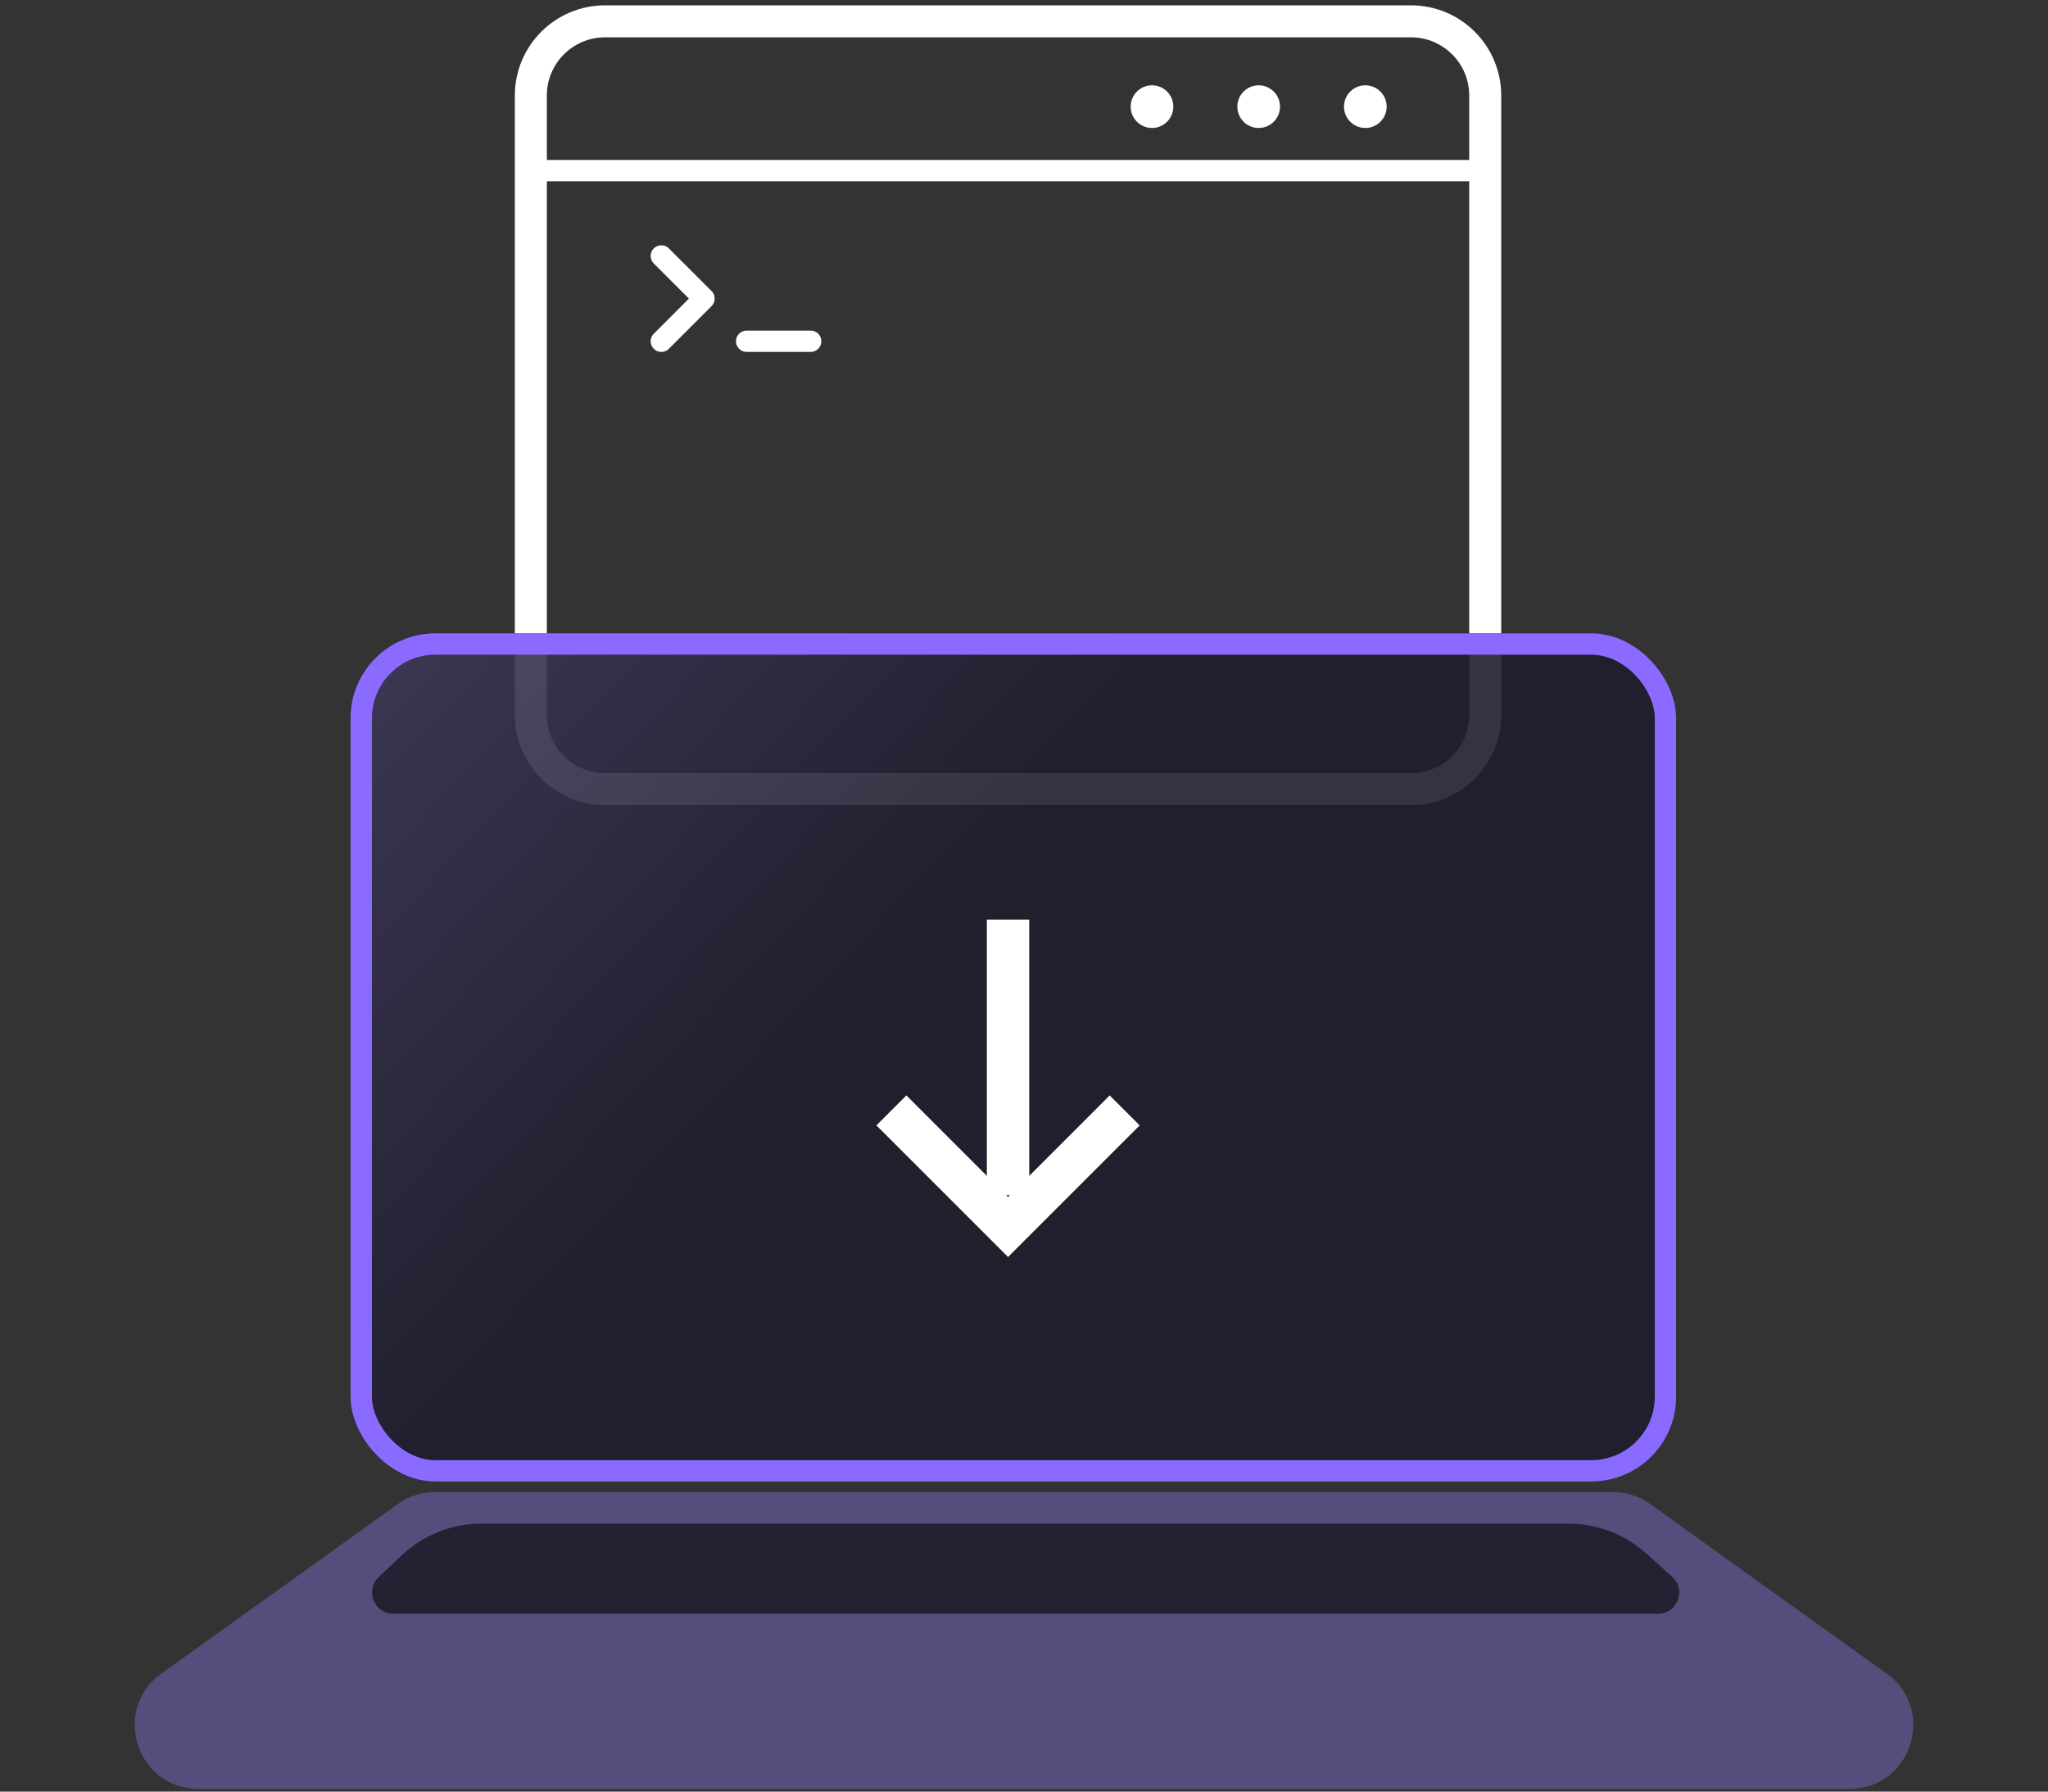 <svg width="96" height="84" viewBox="0 0 96 84" fill="none" xmlns="http://www.w3.org/2000/svg">
<rect x="0" y="0" width="96" height="84" fill="#333333" stroke="none"/>
<path d="M24.883 4.48C24.883 2.558 26.441 1 28.362 1H34.847H38.812H55.182H59.249H66.14C68.062 1 69.62 2.558 69.62 4.48L69.62 33.52C69.62 35.442 68.062 37 66.14 37H59.249H55.182H38.812H34.847H28.362C26.441 37 24.883 35.442 24.883 33.52L24.883 4.48Z" stroke="white" stroke-width="1.5"/>
<path d="M25 8L69 8" stroke="white"/>
<path d="M63 5C63 4.448 63.448 4 64 4C64.552 4 65 4.448 65 5C65 5.552 64.552 6 64 6C63.448 6 63 5.552 63 5Z" fill="white"/>
<path d="M58 5C58 4.448 58.448 4 59 4C59.552 4 60 4.448 60 5C60 5.552 59.552 6 59 6C58.448 6 58 5.552 58 5Z" fill="white"/>
<path d="M53 5C53 4.448 53.448 4 54 4C54.552 4 55 4.448 55 5C55 5.552 54.552 6 54 6C53.448 6 53 5.552 53 5Z" fill="white"/>
<path d="M31 12L33 14L31 16" stroke="white" stroke-linecap="round" stroke-linejoin="round"/>
<path d="M35 16H38" stroke="white" stroke-linecap="round" stroke-linejoin="round"/>
<path d="M18.65 70.516C19.157 70.153 19.765 69.957 20.389 69.957H75.612C76.235 69.957 76.843 70.153 77.35 70.516L88.436 78.469C90.791 80.159 89.596 83.875 86.697 83.875H9.303C6.405 83.875 5.209 80.159 7.564 78.469L18.65 70.516Z" fill="#534E7B"/>
<rect x="16.433" y="29.695" width="62.135" height="39.766" rx="3.977" fill="url(#paint0_linear_3152_15657)" fill-opacity="0.9"/>
<rect x="16.933" y="30.195" width="61.135" height="38.766" rx="3.477" stroke="#8B6AFF"/>
<path d="M18.816 72.935C19.832 71.972 21.178 71.436 22.578 71.436H73.513C74.862 71.436 76.163 71.934 77.166 72.835L78.382 73.927C79.06 74.536 78.629 75.661 77.718 75.661H18.435C17.536 75.661 17.099 74.563 17.751 73.945L18.816 72.935Z" fill="#242133"/>
<line x1="47.252" y1="43.115" x2="47.252" y2="56.039" stroke="white" stroke-width="1.988"/>
<path d="M41.784 52.062L47.252 57.53L52.719 52.062" stroke="white" stroke-width="1.988"/>
<defs>
<linearGradient id="paint0_linear_3152_15657" x1="37.558" y1="49.578" x2="-17" y2="-1.623" gradientUnits="userSpaceOnUse">
<stop stop-color="#1F1C2D"/>
<stop offset="1" stop-color="#71669E"/>
</linearGradient>
</defs>
</svg>
